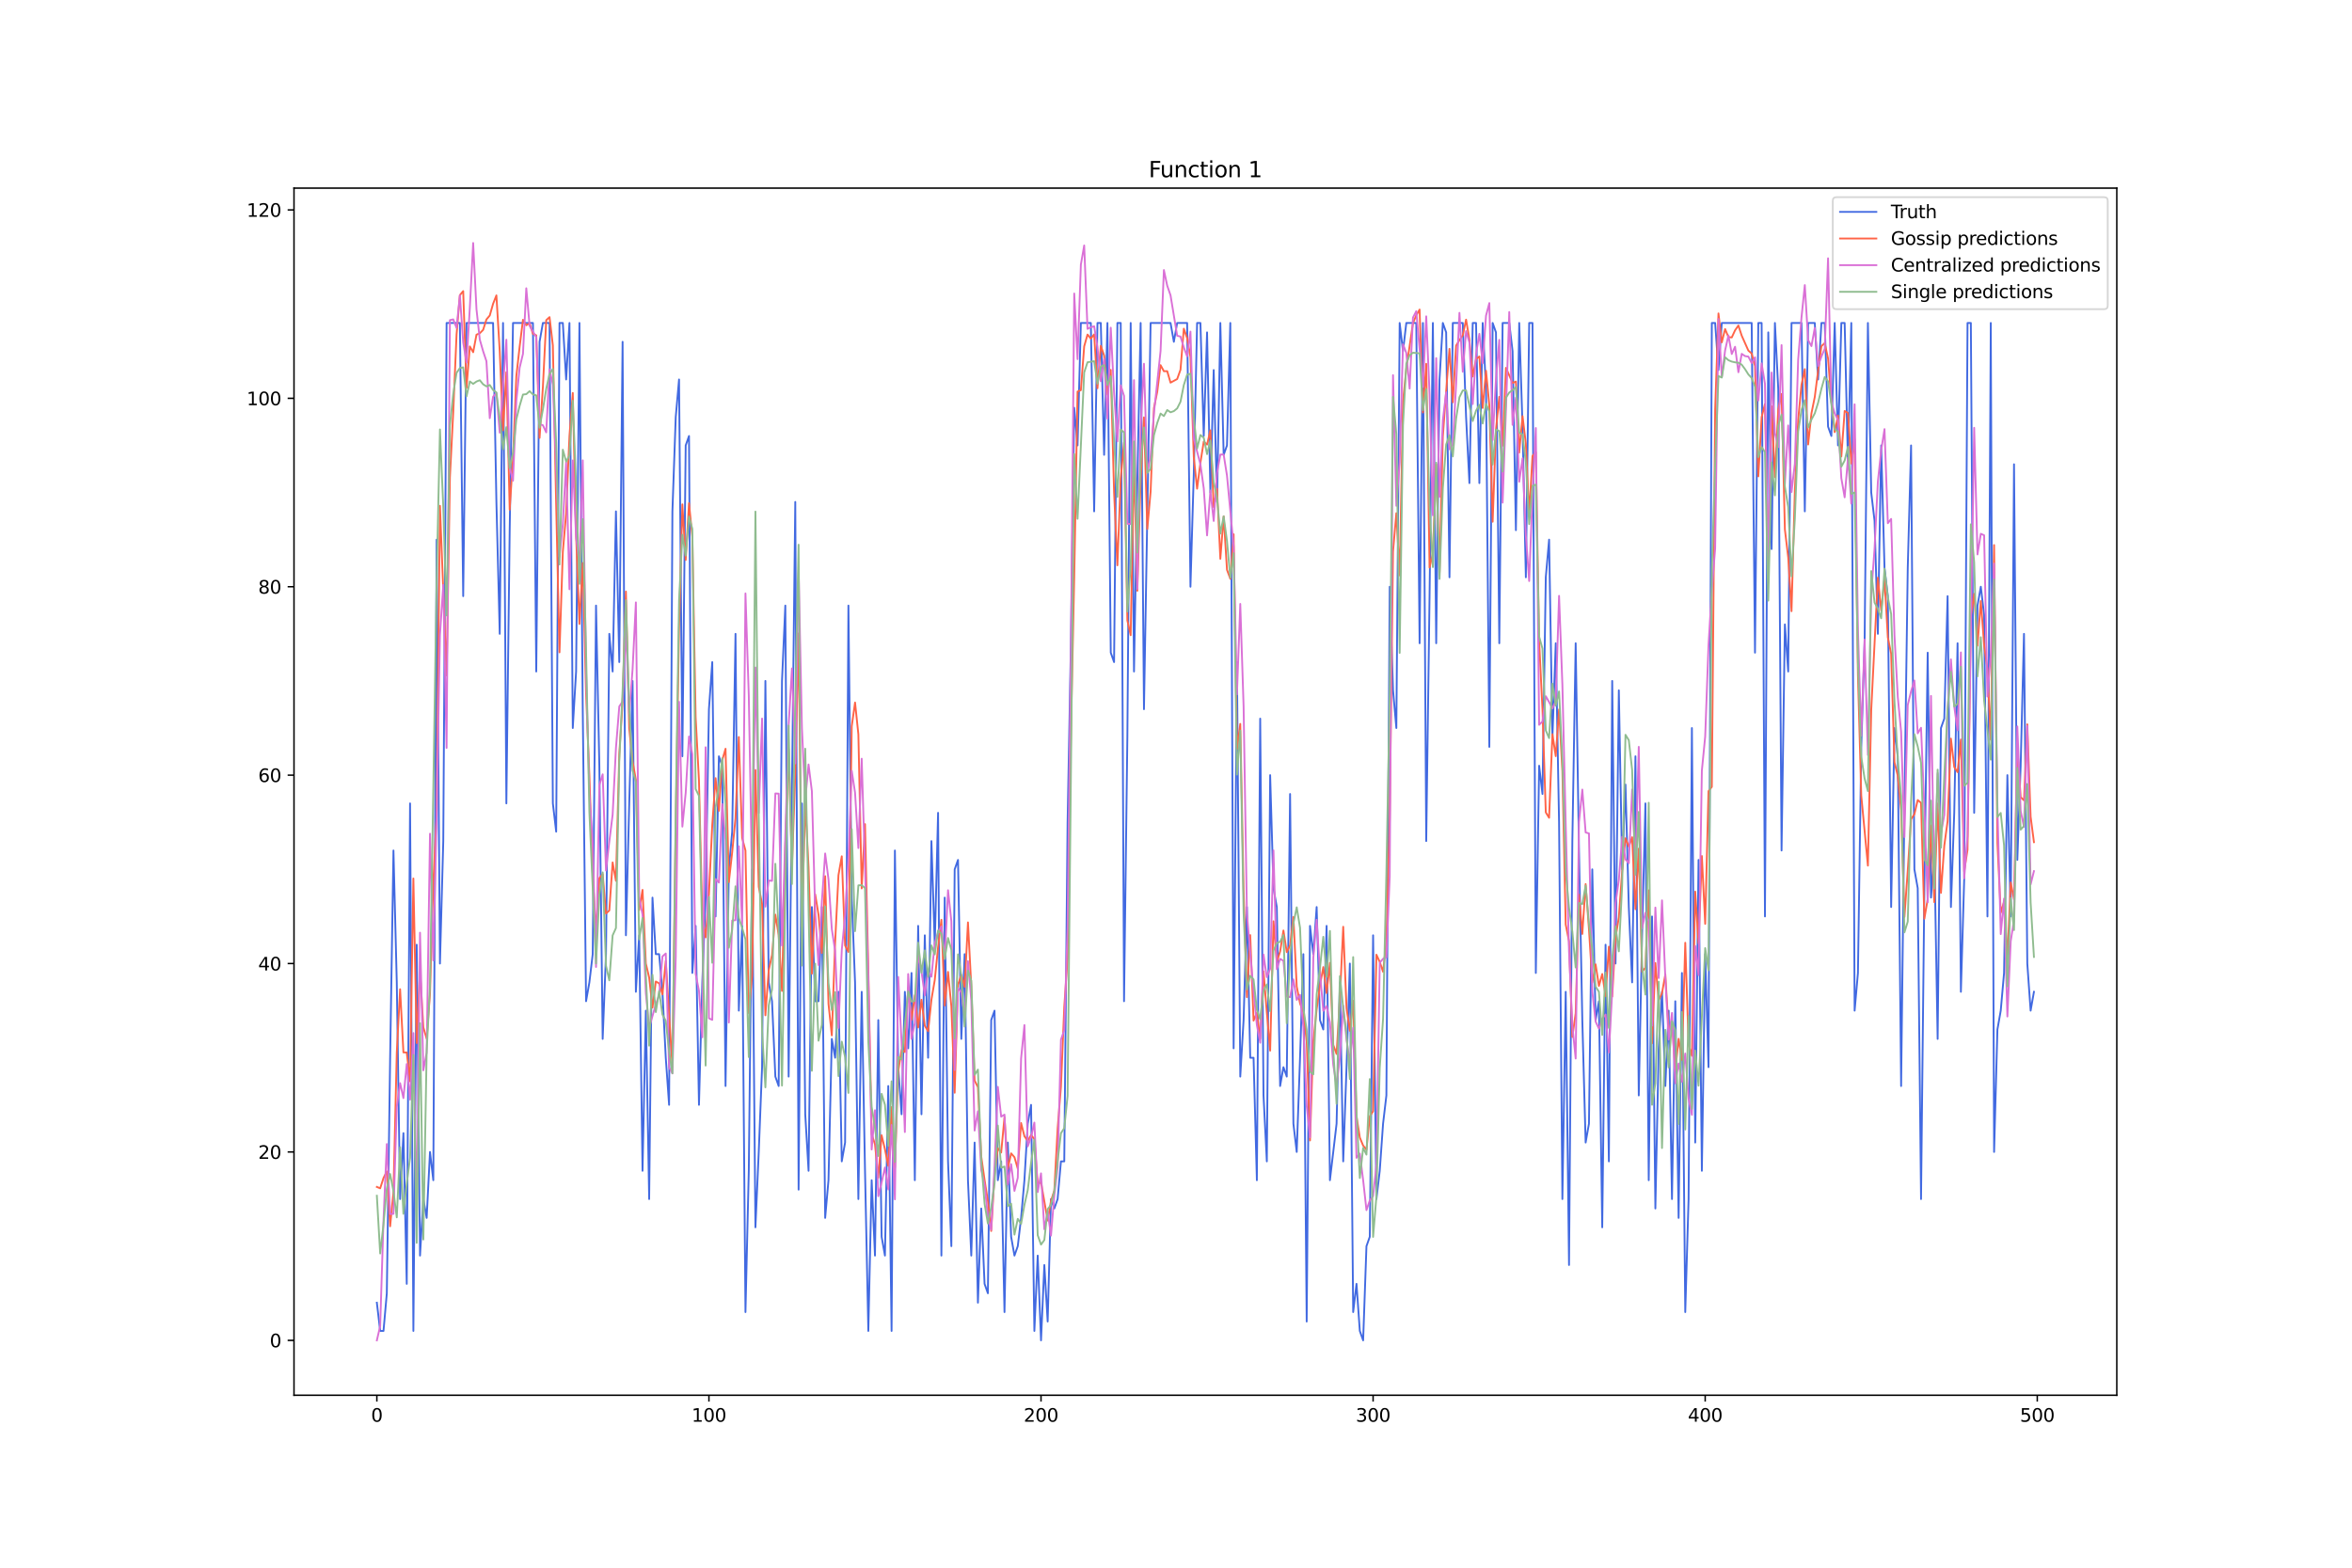 <?xml version="1.0" encoding="utf-8" standalone="no"?>
<!DOCTYPE svg PUBLIC "-//W3C//DTD SVG 1.1//EN"
  "http://www.w3.org/Graphics/SVG/1.1/DTD/svg11.dtd">
<svg xmlns:xlink="http://www.w3.org/1999/xlink" width="1296pt" height="864pt" viewBox="0 0 1296 864" xmlns="http://www.w3.org/2000/svg" version="1.1">
 <defs>
  <style type="text/css">*{stroke-linejoin: round; stroke-linecap: butt}</style>
 </defs>
 <g id="figure_1">
  <g id="patch_1">
   <path d="M 0 864 
L 1296 864 
L 1296 0 
L 0 0 
z
" style="fill: #ffffff"/>
  </g>
  <g id="axes_1">
   <g id="patch_2">
    <path d="M 162 768.96 
L 1166.4 768.96 
L 1166.4 103.68 
L 162 103.68 
z
" style="fill: #ffffff"/>
   </g>
   <g id="matplotlib.axis_1">
    <g id="xtick_1">
     <g id="line2d_1">
      <defs>
       <path id="m7d9fd39dbd" d="M 0 0 
L 0 3.5 
" style="stroke: #000000; stroke-width: 0.8"/>
      </defs>
      <g>
       <use xlink:href="#m7d9fd39dbd" x="207.655" y="768.96" style="stroke: #000000; stroke-width: 0.8"/>
      </g>
     </g>
     <g id="text_1">
      <!-- 0 -->
      <g transform="translate(204.473 783.558) scale(0.1 -0.1)">
       <defs>
        <path id="DejaVuSans-30" d="M 2034 4250 
Q 1547 4250 1301 3770 
Q 1056 3291 1056 2328 
Q 1056 1369 1301 889 
Q 1547 409 2034 409 
Q 2525 409 2770 889 
Q 3016 1369 3016 2328 
Q 3016 3291 2770 3770 
Q 2525 4250 2034 4250 
z
M 2034 4750 
Q 2819 4750 3233 4129 
Q 3647 3509 3647 2328 
Q 3647 1150 3233 529 
Q 2819 -91 2034 -91 
Q 1250 -91 836 529 
Q 422 1150 422 2328 
Q 422 3509 836 4129 
Q 1250 4750 2034 4750 
z
" transform="scale(0.016)"/>
       </defs>
       <use xlink:href="#DejaVuSans-30"/>
      </g>
     </g>
    </g>
    <g id="xtick_2">
     <g id="line2d_2">
      <g>
       <use xlink:href="#m7d9fd39dbd" x="390.639" y="768.96" style="stroke: #000000; stroke-width: 0.8"/>
      </g>
     </g>
     <g id="text_2">
      <!-- 100 -->
      <g transform="translate(381.095 783.558) scale(0.1 -0.1)">
       <defs>
        <path id="DejaVuSans-31" d="M 794 531 
L 1825 531 
L 1825 4091 
L 703 3866 
L 703 4441 
L 1819 4666 
L 2450 4666 
L 2450 531 
L 3481 531 
L 3481 0 
L 794 0 
L 794 531 
z
" transform="scale(0.016)"/>
       </defs>
       <use xlink:href="#DejaVuSans-31"/>
       <use xlink:href="#DejaVuSans-30" x="63.623"/>
       <use xlink:href="#DejaVuSans-30" x="127.246"/>
      </g>
     </g>
    </g>
    <g id="xtick_3">
     <g id="line2d_3">
      <g>
       <use xlink:href="#m7d9fd39dbd" x="573.623" y="768.96" style="stroke: #000000; stroke-width: 0.8"/>
      </g>
     </g>
     <g id="text_3">
      <!-- 200 -->
      <g transform="translate(564.079 783.558) scale(0.1 -0.1)">
       <defs>
        <path id="DejaVuSans-32" d="M 1228 531 
L 3431 531 
L 3431 0 
L 469 0 
L 469 531 
Q 828 903 1448 1529 
Q 2069 2156 2228 2338 
Q 2531 2678 2651 2914 
Q 2772 3150 2772 3378 
Q 2772 3750 2511 3984 
Q 2250 4219 1831 4219 
Q 1534 4219 1204 4116 
Q 875 4013 500 3803 
L 500 4441 
Q 881 4594 1212 4672 
Q 1544 4750 1819 4750 
Q 2544 4750 2975 4387 
Q 3406 4025 3406 3419 
Q 3406 3131 3298 2873 
Q 3191 2616 2906 2266 
Q 2828 2175 2409 1742 
Q 1991 1309 1228 531 
z
" transform="scale(0.016)"/>
       </defs>
       <use xlink:href="#DejaVuSans-32"/>
       <use xlink:href="#DejaVuSans-30" x="63.623"/>
       <use xlink:href="#DejaVuSans-30" x="127.246"/>
      </g>
     </g>
    </g>
    <g id="xtick_4">
     <g id="line2d_4">
      <g>
       <use xlink:href="#m7d9fd39dbd" x="756.607" y="768.96" style="stroke: #000000; stroke-width: 0.8"/>
      </g>
     </g>
     <g id="text_4">
      <!-- 300 -->
      <g transform="translate(747.063 783.558) scale(0.1 -0.1)">
       <defs>
        <path id="DejaVuSans-33" d="M 2597 2516 
Q 3050 2419 3304 2112 
Q 3559 1806 3559 1356 
Q 3559 666 3084 287 
Q 2609 -91 1734 -91 
Q 1441 -91 1130 -33 
Q 819 25 488 141 
L 488 750 
Q 750 597 1062 519 
Q 1375 441 1716 441 
Q 2309 441 2620 675 
Q 2931 909 2931 1356 
Q 2931 1769 2642 2001 
Q 2353 2234 1838 2234 
L 1294 2234 
L 1294 2753 
L 1863 2753 
Q 2328 2753 2575 2939 
Q 2822 3125 2822 3475 
Q 2822 3834 2567 4026 
Q 2313 4219 1838 4219 
Q 1578 4219 1281 4162 
Q 984 4106 628 3988 
L 628 4550 
Q 988 4650 1302 4700 
Q 1616 4750 1894 4750 
Q 2613 4750 3031 4423 
Q 3450 4097 3450 3541 
Q 3450 3153 3228 2886 
Q 3006 2619 2597 2516 
z
" transform="scale(0.016)"/>
       </defs>
       <use xlink:href="#DejaVuSans-33"/>
       <use xlink:href="#DejaVuSans-30" x="63.623"/>
       <use xlink:href="#DejaVuSans-30" x="127.246"/>
      </g>
     </g>
    </g>
    <g id="xtick_5">
     <g id="line2d_5">
      <g>
       <use xlink:href="#m7d9fd39dbd" x="939.591" y="768.96" style="stroke: #000000; stroke-width: 0.8"/>
      </g>
     </g>
     <g id="text_5">
      <!-- 400 -->
      <g transform="translate(930.047 783.558) scale(0.1 -0.1)">
       <defs>
        <path id="DejaVuSans-34" d="M 2419 4116 
L 825 1625 
L 2419 1625 
L 2419 4116 
z
M 2253 4666 
L 3047 4666 
L 3047 1625 
L 3713 1625 
L 3713 1100 
L 3047 1100 
L 3047 0 
L 2419 0 
L 2419 1100 
L 313 1100 
L 313 1709 
L 2253 4666 
z
" transform="scale(0.016)"/>
       </defs>
       <use xlink:href="#DejaVuSans-34"/>
       <use xlink:href="#DejaVuSans-30" x="63.623"/>
       <use xlink:href="#DejaVuSans-30" x="127.246"/>
      </g>
     </g>
    </g>
    <g id="xtick_6">
     <g id="line2d_6">
      <g>
       <use xlink:href="#m7d9fd39dbd" x="1122.575" y="768.96" style="stroke: #000000; stroke-width: 0.8"/>
      </g>
     </g>
     <g id="text_6">
      <!-- 500 -->
      <g transform="translate(1113.032 783.558) scale(0.1 -0.1)">
       <defs>
        <path id="DejaVuSans-35" d="M 691 4666 
L 3169 4666 
L 3169 4134 
L 1269 4134 
L 1269 2991 
Q 1406 3038 1543 3061 
Q 1681 3084 1819 3084 
Q 2600 3084 3056 2656 
Q 3513 2228 3513 1497 
Q 3513 744 3044 326 
Q 2575 -91 1722 -91 
Q 1428 -91 1123 -41 
Q 819 9 494 109 
L 494 744 
Q 775 591 1075 516 
Q 1375 441 1709 441 
Q 2250 441 2565 725 
Q 2881 1009 2881 1497 
Q 2881 1984 2565 2268 
Q 2250 2553 1709 2553 
Q 1456 2553 1204 2497 
Q 953 2441 691 2322 
L 691 4666 
z
" transform="scale(0.016)"/>
       </defs>
       <use xlink:href="#DejaVuSans-35"/>
       <use xlink:href="#DejaVuSans-30" x="63.623"/>
       <use xlink:href="#DejaVuSans-30" x="127.246"/>
      </g>
     </g>
    </g>
   </g>
   <g id="matplotlib.axis_2">
    <g id="ytick_1">
     <g id="line2d_7">
      <defs>
       <path id="m5cdb8215d6" d="M 0 0 
L -3.5 0 
" style="stroke: #000000; stroke-width: 0.8"/>
      </defs>
      <g>
       <use xlink:href="#m5cdb8215d6" x="162" y="738.72" style="stroke: #000000; stroke-width: 0.8"/>
      </g>
     </g>
     <g id="text_7">
      <!-- 0 -->
      <g transform="translate(148.637 742.519) scale(0.1 -0.1)">
       <use xlink:href="#DejaVuSans-30"/>
      </g>
     </g>
    </g>
    <g id="ytick_2">
     <g id="line2d_8">
      <g>
       <use xlink:href="#m5cdb8215d6" x="162" y="634.881" style="stroke: #000000; stroke-width: 0.8"/>
      </g>
     </g>
     <g id="text_8">
      <!-- 20 -->
      <g transform="translate(142.275 638.681) scale(0.1 -0.1)">
       <use xlink:href="#DejaVuSans-32"/>
       <use xlink:href="#DejaVuSans-30" x="63.623"/>
      </g>
     </g>
    </g>
    <g id="ytick_3">
     <g id="line2d_9">
      <g>
       <use xlink:href="#m5cdb8215d6" x="162" y="531.043" style="stroke: #000000; stroke-width: 0.8"/>
      </g>
     </g>
     <g id="text_9">
      <!-- 40 -->
      <g transform="translate(142.275 534.842) scale(0.1 -0.1)">
       <use xlink:href="#DejaVuSans-34"/>
       <use xlink:href="#DejaVuSans-30" x="63.623"/>
      </g>
     </g>
    </g>
    <g id="ytick_4">
     <g id="line2d_10">
      <g>
       <use xlink:href="#m5cdb8215d6" x="162" y="427.204" style="stroke: #000000; stroke-width: 0.8"/>
      </g>
     </g>
     <g id="text_10">
      <!-- 60 -->
      <g transform="translate(142.275 431.003) scale(0.1 -0.1)">
       <defs>
        <path id="DejaVuSans-36" d="M 2113 2584 
Q 1688 2584 1439 2293 
Q 1191 2003 1191 1497 
Q 1191 994 1439 701 
Q 1688 409 2113 409 
Q 2538 409 2786 701 
Q 3034 994 3034 1497 
Q 3034 2003 2786 2293 
Q 2538 2584 2113 2584 
z
M 3366 4563 
L 3366 3988 
Q 3128 4100 2886 4159 
Q 2644 4219 2406 4219 
Q 1781 4219 1451 3797 
Q 1122 3375 1075 2522 
Q 1259 2794 1537 2939 
Q 1816 3084 2150 3084 
Q 2853 3084 3261 2657 
Q 3669 2231 3669 1497 
Q 3669 778 3244 343 
Q 2819 -91 2113 -91 
Q 1303 -91 875 529 
Q 447 1150 447 2328 
Q 447 3434 972 4092 
Q 1497 4750 2381 4750 
Q 2619 4750 2861 4703 
Q 3103 4656 3366 4563 
z
" transform="scale(0.016)"/>
       </defs>
       <use xlink:href="#DejaVuSans-36"/>
       <use xlink:href="#DejaVuSans-30" x="63.623"/>
      </g>
     </g>
    </g>
    <g id="ytick_5">
     <g id="line2d_11">
      <g>
       <use xlink:href="#m5cdb8215d6" x="162" y="323.365" style="stroke: #000000; stroke-width: 0.8"/>
      </g>
     </g>
     <g id="text_11">
      <!-- 80 -->
      <g transform="translate(142.275 327.164) scale(0.1 -0.1)">
       <defs>
        <path id="DejaVuSans-38" d="M 2034 2216 
Q 1584 2216 1326 1975 
Q 1069 1734 1069 1313 
Q 1069 891 1326 650 
Q 1584 409 2034 409 
Q 2484 409 2743 651 
Q 3003 894 3003 1313 
Q 3003 1734 2745 1975 
Q 2488 2216 2034 2216 
z
M 1403 2484 
Q 997 2584 770 2862 
Q 544 3141 544 3541 
Q 544 4100 942 4425 
Q 1341 4750 2034 4750 
Q 2731 4750 3128 4425 
Q 3525 4100 3525 3541 
Q 3525 3141 3298 2862 
Q 3072 2584 2669 2484 
Q 3125 2378 3379 2068 
Q 3634 1759 3634 1313 
Q 3634 634 3220 271 
Q 2806 -91 2034 -91 
Q 1263 -91 848 271 
Q 434 634 434 1313 
Q 434 1759 690 2068 
Q 947 2378 1403 2484 
z
M 1172 3481 
Q 1172 3119 1398 2916 
Q 1625 2713 2034 2713 
Q 2441 2713 2670 2916 
Q 2900 3119 2900 3481 
Q 2900 3844 2670 4047 
Q 2441 4250 2034 4250 
Q 1625 4250 1398 4047 
Q 1172 3844 1172 3481 
z
" transform="scale(0.016)"/>
       </defs>
       <use xlink:href="#DejaVuSans-38"/>
       <use xlink:href="#DejaVuSans-30" x="63.623"/>
      </g>
     </g>
    </g>
    <g id="ytick_6">
     <g id="line2d_12">
      <g>
       <use xlink:href="#m5cdb8215d6" x="162" y="219.526" style="stroke: #000000; stroke-width: 0.8"/>
      </g>
     </g>
     <g id="text_12">
      <!-- 100 -->
      <g transform="translate(135.912 223.326) scale(0.1 -0.1)">
       <use xlink:href="#DejaVuSans-31"/>
       <use xlink:href="#DejaVuSans-30" x="63.623"/>
       <use xlink:href="#DejaVuSans-30" x="127.246"/>
      </g>
     </g>
    </g>
    <g id="ytick_7">
     <g id="line2d_13">
      <g>
       <use xlink:href="#m5cdb8215d6" x="162" y="115.688" style="stroke: #000000; stroke-width: 0.8"/>
      </g>
     </g>
     <g id="text_13">
      <!-- 120 -->
      <g transform="translate(135.912 119.487) scale(0.1 -0.1)">
       <use xlink:href="#DejaVuSans-31"/>
       <use xlink:href="#DejaVuSans-32" x="63.623"/>
       <use xlink:href="#DejaVuSans-30" x="127.246"/>
      </g>
     </g>
    </g>
   </g>
   <g id="line2d_14">
    <path d="M 207.655 717.952 
L 209.484 733.528 
L 211.314 733.528 
L 213.144 712.76 
L 214.974 582.962 
L 216.804 468.739 
L 218.634 541.426 
L 220.463 660.841 
L 222.293 624.497 
L 224.123 707.568 
L 225.953 442.78 
L 227.783 733.528 
L 229.613 520.659 
L 231.442 691.993 
L 233.272 660.841 
L 235.102 671.225 
L 236.932 634.881 
L 238.762 650.457 
L 240.592 297.405 
L 242.422 531.043 
L 244.251 463.547 
L 246.081 177.991 
L 253.401 177.991 
L 255.23 328.557 
L 257.06 177.991 
L 271.699 177.991 
L 273.529 276.638 
L 275.359 349.325 
L 277.189 177.991 
L 279.018 442.78 
L 280.848 292.214 
L 282.678 177.991 
L 293.657 177.991 
L 295.487 370.093 
L 297.317 188.375 
L 299.147 177.991 
L 302.806 177.991 
L 304.636 442.78 
L 306.466 458.355 
L 308.296 177.991 
L 310.126 177.991 
L 311.956 209.143 
L 313.785 177.991 
L 315.615 401.244 
L 317.445 370.093 
L 319.275 177.991 
L 321.105 390.86 
L 322.935 551.81 
L 324.764 541.426 
L 326.594 525.851 
L 328.424 333.749 
L 330.254 422.012 
L 332.084 572.578 
L 333.914 525.851 
L 335.743 349.325 
L 337.573 370.093 
L 339.403 281.83 
L 341.233 364.901 
L 343.063 188.375 
L 344.893 515.467 
L 346.723 442.78 
L 348.552 375.284 
L 350.382 546.618 
L 352.212 515.467 
L 354.042 645.265 
L 355.872 557.002 
L 357.702 660.841 
L 359.531 494.699 
L 361.361 525.851 
L 363.191 525.851 
L 365.021 546.618 
L 366.851 582.962 
L 368.681 608.922 
L 370.51 281.83 
L 372.34 229.91 
L 374.17 209.143 
L 376 416.82 
L 377.83 245.486 
L 379.66 240.294 
L 381.489 536.235 
L 383.319 510.275 
L 385.149 608.922 
L 386.979 541.426 
L 388.809 494.699 
L 390.639 390.86 
L 392.469 364.901 
L 394.298 505.083 
L 396.128 416.82 
L 397.958 422.012 
L 399.788 598.538 
L 401.618 479.123 
L 403.448 458.355 
L 405.277 349.325 
L 407.107 557.002 
L 408.937 510.275 
L 410.767 723.144 
L 412.597 645.265 
L 414.427 479.123 
L 416.256 676.417 
L 418.086 634.881 
L 419.916 588.154 
L 421.746 375.284 
L 423.576 541.426 
L 425.406 551.81 
L 427.236 593.346 
L 429.065 598.538 
L 430.895 375.284 
L 432.725 333.749 
L 434.555 593.346 
L 438.215 276.638 
L 440.044 655.649 
L 441.874 442.78 
L 443.704 614.114 
L 445.534 645.265 
L 447.364 499.891 
L 449.194 551.81 
L 451.023 551.81 
L 452.853 499.891 
L 454.683 671.225 
L 456.513 650.457 
L 458.343 572.578 
L 460.173 582.962 
L 462.003 546.618 
L 463.832 640.073 
L 465.662 629.689 
L 467.492 333.749 
L 469.322 494.699 
L 471.152 541.426 
L 472.982 660.841 
L 474.811 546.618 
L 476.641 645.265 
L 478.471 733.528 
L 480.301 650.457 
L 482.131 691.993 
L 483.961 562.194 
L 485.79 681.609 
L 487.62 691.993 
L 489.45 598.538 
L 491.28 733.528 
L 493.11 468.739 
L 494.94 588.154 
L 496.77 614.114 
L 498.599 546.618 
L 500.429 577.77 
L 502.259 536.235 
L 504.089 650.457 
L 505.919 510.275 
L 507.749 614.114 
L 509.578 515.467 
L 511.408 582.962 
L 513.238 463.547 
L 515.068 520.659 
L 516.898 447.972 
L 518.728 691.993 
L 520.557 494.699 
L 522.387 640.073 
L 524.217 686.801 
L 526.047 479.123 
L 527.877 473.931 
L 529.707 572.578 
L 531.536 525.851 
L 533.366 650.457 
L 535.196 691.993 
L 537.026 629.689 
L 538.856 717.952 
L 540.686 666.033 
L 542.516 707.568 
L 544.345 712.76 
L 546.175 562.194 
L 548.005 557.002 
L 549.835 650.457 
L 551.665 640.073 
L 553.495 723.144 
L 555.324 629.689 
L 557.154 681.609 
L 558.984 691.993 
L 560.814 686.801 
L 562.644 671.225 
L 564.474 650.457 
L 566.303 619.305 
L 568.133 608.922 
L 569.963 733.528 
L 571.793 691.993 
L 573.623 738.72 
L 575.453 697.185 
L 577.283 728.336 
L 579.112 660.841 
L 580.942 666.033 
L 582.772 660.841 
L 584.602 640.073 
L 586.432 640.073 
L 588.262 453.164 
L 590.091 354.517 
L 591.921 224.718 
L 593.751 245.486 
L 595.581 177.991 
L 601.07 177.991 
L 602.9 281.83 
L 604.73 177.991 
L 606.56 177.991 
L 608.39 250.678 
L 610.22 177.991 
L 612.05 359.709 
L 613.879 364.901 
L 615.709 177.991 
L 617.539 177.991 
L 619.369 551.81 
L 621.199 406.436 
L 623.029 177.991 
L 624.858 370.093 
L 626.688 266.254 
L 628.518 177.991 
L 630.348 390.86 
L 634.008 177.991 
L 644.987 177.991 
L 646.817 188.375 
L 648.646 177.991 
L 654.136 177.991 
L 655.966 323.365 
L 657.796 261.062 
L 659.625 177.991 
L 661.455 177.991 
L 663.285 240.294 
L 665.115 183.183 
L 666.945 271.446 
L 668.775 203.951 
L 670.604 276.638 
L 672.434 177.991 
L 674.264 250.678 
L 676.094 245.486 
L 677.924 177.991 
L 679.754 577.77 
L 681.583 364.901 
L 683.413 593.346 
L 685.243 562.194 
L 687.073 499.891 
L 688.903 582.962 
L 690.733 582.962 
L 692.563 650.457 
L 694.392 396.052 
L 696.222 603.73 
L 698.052 640.073 
L 699.882 427.204 
L 701.712 489.507 
L 703.542 499.891 
L 705.371 598.538 
L 707.201 588.154 
L 709.031 593.346 
L 710.861 437.588 
L 712.691 619.305 
L 714.521 634.881 
L 716.35 582.962 
L 718.18 525.851 
L 720.01 728.336 
L 721.84 510.275 
L 723.67 525.851 
L 725.5 499.891 
L 727.33 562.194 
L 729.159 567.386 
L 730.989 510.275 
L 732.819 650.457 
L 736.479 619.305 
L 738.309 541.426 
L 740.138 640.073 
L 741.968 588.154 
L 743.798 531.043 
L 745.628 723.144 
L 747.458 707.568 
L 749.288 733.528 
L 751.117 738.72 
L 752.947 686.801 
L 754.777 681.609 
L 756.607 515.467 
L 758.437 660.841 
L 760.267 645.265 
L 762.097 619.305 
L 763.926 603.73 
L 765.756 323.365 
L 767.586 380.476 
L 769.416 401.244 
L 771.246 177.991 
L 773.076 193.567 
L 774.905 177.991 
L 780.395 177.991 
L 782.225 354.517 
L 784.055 177.991 
L 785.884 463.547 
L 787.714 328.557 
L 789.544 177.991 
L 791.374 354.517 
L 793.204 209.143 
L 795.034 177.991 
L 796.864 183.183 
L 798.693 318.173 
L 800.523 177.991 
L 806.013 177.991 
L 807.843 229.91 
L 809.672 266.254 
L 811.502 177.991 
L 813.332 177.991 
L 815.162 266.254 
L 816.992 177.991 
L 818.822 214.334 
L 820.651 411.628 
L 822.481 177.991 
L 824.311 183.183 
L 826.141 354.517 
L 827.971 177.991 
L 831.63 177.991 
L 833.46 193.567 
L 835.29 292.214 
L 837.12 177.991 
L 838.95 235.102 
L 840.78 318.173 
L 842.61 177.991 
L 844.439 177.991 
L 846.269 536.235 
L 848.099 422.012 
L 849.929 437.588 
L 851.759 318.173 
L 853.589 297.405 
L 855.418 406.436 
L 857.248 354.517 
L 859.078 453.164 
L 860.908 660.841 
L 862.738 546.618 
L 864.568 697.185 
L 866.397 463.547 
L 868.227 354.517 
L 870.057 468.739 
L 871.887 562.194 
L 873.717 629.689 
L 875.547 619.305 
L 877.377 479.123 
L 879.206 562.194 
L 881.036 551.81 
L 882.866 676.417 
L 884.696 520.659 
L 886.526 640.073 
L 888.356 375.284 
L 890.185 531.043 
L 892.015 380.476 
L 893.845 479.123 
L 895.675 432.396 
L 897.505 499.891 
L 899.335 541.426 
L 901.164 416.82 
L 902.994 603.73 
L 904.824 515.467 
L 906.654 442.78 
L 908.484 650.457 
L 910.314 505.083 
L 912.144 666.033 
L 913.973 577.77 
L 915.803 546.618 
L 917.633 598.538 
L 919.463 557.002 
L 921.293 660.841 
L 923.123 551.81 
L 924.952 671.225 
L 926.782 536.235 
L 928.612 723.144 
L 930.442 660.841 
L 932.272 401.244 
L 934.102 629.689 
L 935.931 473.931 
L 937.761 645.265 
L 939.591 525.851 
L 941.421 588.154 
L 943.251 177.991 
L 945.081 177.991 
L 946.911 203.951 
L 948.74 177.991 
L 965.209 177.991 
L 967.039 359.709 
L 968.869 177.991 
L 970.698 177.991 
L 972.528 505.083 
L 974.358 183.183 
L 976.188 302.597 
L 978.018 177.991 
L 979.848 214.334 
L 981.678 468.739 
L 983.507 344.133 
L 985.337 370.093 
L 987.167 177.991 
L 992.657 177.991 
L 994.486 281.83 
L 996.316 177.991 
L 999.976 177.991 
L 1001.806 209.143 
L 1003.636 177.991 
L 1005.465 177.991 
L 1007.295 235.102 
L 1009.125 240.294 
L 1010.955 177.991 
L 1012.785 245.486 
L 1014.615 177.991 
L 1016.444 177.991 
L 1018.274 255.87 
L 1020.104 177.991 
L 1021.934 557.002 
L 1023.764 536.235 
L 1025.594 411.628 
L 1027.424 354.517 
L 1029.253 177.991 
L 1031.083 271.446 
L 1032.913 287.022 
L 1034.743 349.325 
L 1036.573 245.486 
L 1038.403 312.981 
L 1040.232 328.557 
L 1042.062 499.891 
L 1043.892 401.244 
L 1045.722 416.82 
L 1047.552 598.538 
L 1049.382 442.78 
L 1051.211 312.981 
L 1053.041 245.486 
L 1054.871 479.123 
L 1056.701 489.507 
L 1058.531 660.841 
L 1060.361 489.507 
L 1062.191 359.709 
L 1064.02 494.699 
L 1065.85 468.739 
L 1067.68 572.578 
L 1069.51 401.244 
L 1071.34 396.052 
L 1073.17 328.557 
L 1074.999 499.891 
L 1076.829 447.972 
L 1078.659 354.517 
L 1080.489 546.618 
L 1082.319 484.315 
L 1084.149 177.991 
L 1085.978 177.991 
L 1087.808 447.972 
L 1089.638 333.749 
L 1091.468 323.365 
L 1093.298 338.941 
L 1095.128 505.083 
L 1096.958 177.991 
L 1098.787 634.881 
L 1100.617 567.386 
L 1102.447 557.002 
L 1104.277 536.235 
L 1106.107 427.204 
L 1107.937 505.083 
L 1109.766 255.87 
L 1111.596 473.931 
L 1113.426 422.012 
L 1115.256 349.325 
L 1117.086 531.043 
L 1118.916 557.002 
L 1120.745 546.618 
L 1120.745 546.618 
" clip-path="url(#p202278f439)" style="fill: none; stroke: #4169e1; stroke-linecap: square"/>
   </g>
   <g id="line2d_15">
    <path d="M 207.655 654.142 
L 209.484 654.924 
L 211.314 649.237 
L 213.144 645.591 
L 214.974 675.844 
L 216.804 656.845 
L 218.634 580.114 
L 220.463 545.188 
L 222.293 580.012 
L 224.123 580.043 
L 225.953 595.981 
L 227.783 484.163 
L 229.613 574.861 
L 231.442 534.946 
L 233.272 566.24 
L 235.102 572.479 
L 236.932 547.564 
L 238.762 486.203 
L 240.592 449.102 
L 242.422 278.769 
L 246.081 372.29 
L 247.911 263.102 
L 249.741 227.018 
L 251.571 184.373 
L 253.401 162.656 
L 255.23 160.447 
L 257.06 213.801 
L 258.89 190.927 
L 260.72 194.128 
L 262.55 184.454 
L 264.38 183.654 
L 266.209 181.813 
L 268.039 176.061 
L 269.869 173.891 
L 271.699 167.423 
L 273.529 162.796 
L 275.359 193.564 
L 277.189 237.187 
L 279.018 205.128 
L 280.848 280.896 
L 282.678 252.368 
L 284.508 207.324 
L 286.338 190.996 
L 288.168 176.234 
L 289.997 179.258 
L 291.827 178.126 
L 293.657 183.976 
L 295.487 184.813 
L 297.317 241.351 
L 299.147 213.243 
L 300.976 176.466 
L 302.806 174.785 
L 304.636 190.33 
L 306.466 278.661 
L 308.296 359.53 
L 310.126 304.123 
L 311.956 283.018 
L 313.785 240.218 
L 315.615 216.563 
L 317.445 295.079 
L 319.275 343.908 
L 321.105 310.29 
L 322.935 382.135 
L 324.764 427.438 
L 326.594 482.192 
L 328.424 513.079 
L 330.254 483.98 
L 332.084 481.7 
L 333.914 503.472 
L 335.743 501.793 
L 337.573 475.315 
L 339.403 485.443 
L 341.233 415.578 
L 343.063 387.075 
L 344.893 326.013 
L 346.723 401.598 
L 348.552 419.549 
L 350.382 429.729 
L 352.212 501.551 
L 354.042 490.438 
L 355.872 531.03 
L 357.702 538.752 
L 359.531 555.334 
L 361.361 540.927 
L 363.191 541.968 
L 365.021 548.052 
L 366.851 529.574 
L 370.51 587.991 
L 372.34 454.591 
L 374.17 346.525 
L 376 277.964 
L 377.83 308.63 
L 379.66 277.32 
L 381.489 295.887 
L 383.319 395.412 
L 385.149 430.244 
L 386.979 505.838 
L 388.809 516.621 
L 390.639 492.797 
L 392.469 454.63 
L 394.298 428.86 
L 396.128 446.877 
L 397.958 418.977 
L 399.788 412.654 
L 401.618 486.165 
L 403.448 469.708 
L 405.277 451.021 
L 407.107 406.19 
L 408.937 461.859 
L 410.767 468.749 
L 412.597 558.345 
L 414.427 537.659 
L 416.256 424.382 
L 418.086 488.764 
L 419.916 498.276 
L 421.746 559.569 
L 423.576 534.74 
L 425.406 526.321 
L 427.236 504.061 
L 429.065 515.341 
L 430.895 546.134 
L 432.725 467.033 
L 434.555 412.776 
L 436.385 477.475 
L 438.215 426.694 
L 440.044 349.071 
L 441.874 510.699 
L 443.704 441.796 
L 445.534 477.953 
L 447.364 536.614 
L 449.194 492.932 
L 451.023 504.149 
L 452.853 525.223 
L 454.683 482.87 
L 456.513 553.239 
L 458.343 570.646 
L 460.173 519.492 
L 462.003 482.349 
L 463.832 471.914 
L 465.662 521.082 
L 467.492 524.658 
L 469.322 400.238 
L 471.152 387.187 
L 472.982 404.72 
L 474.811 489.637 
L 476.641 454.198 
L 478.471 535.113 
L 480.301 625.059 
L 482.131 630.623 
L 483.961 649.105 
L 485.79 625.654 
L 487.62 633.382 
L 489.45 642.552 
L 491.28 610.121 
L 493.11 643.453 
L 494.94 590.412 
L 496.77 578.621 
L 498.599 579.835 
L 500.429 544.318 
L 502.259 562.085 
L 504.089 548.51 
L 505.919 566.284 
L 507.749 550.983 
L 509.578 565.32 
L 511.408 568.336 
L 513.238 550.949 
L 515.068 540.132 
L 516.898 522.09 
L 518.728 506.922 
L 520.557 554.144 
L 522.387 535.647 
L 524.217 554.623 
L 526.047 602.24 
L 527.877 542.714 
L 529.707 537.261 
L 531.536 543.875 
L 533.366 508.363 
L 535.196 543.45 
L 537.026 595.543 
L 538.856 599.132 
L 540.686 637.386 
L 542.516 650.245 
L 544.345 661.951 
L 546.175 678.436 
L 548.005 647.592 
L 549.835 632.789 
L 551.665 635.201 
L 553.495 615.746 
L 555.324 644.221 
L 557.154 635.644 
L 558.984 637.758 
L 560.814 644.053 
L 562.644 618.914 
L 564.474 626.215 
L 566.303 628.757 
L 568.133 625.607 
L 569.963 627.734 
L 571.793 652.489 
L 573.623 651.579 
L 577.283 672.678 
L 579.112 661.829 
L 580.942 656.158 
L 582.772 622.011 
L 584.602 599.023 
L 586.432 554.871 
L 588.262 527.944 
L 590.091 403.541 
L 591.921 317.838 
L 593.751 215.797 
L 595.581 215.041 
L 597.411 190.884 
L 599.241 184.381 
L 601.07 186.601 
L 602.9 184.288 
L 604.73 213.975 
L 606.56 190.596 
L 608.39 195.958 
L 610.22 217.367 
L 612.05 203.849 
L 613.879 271.364 
L 615.709 311.559 
L 617.539 263.725 
L 619.369 243.78 
L 621.199 341.957 
L 623.029 350.091 
L 624.858 253.833 
L 626.688 325.599 
L 628.518 264.071 
L 630.348 230.012 
L 632.178 291.532 
L 634.008 270.976 
L 635.837 224.958 
L 637.667 215.961 
L 639.497 201.243 
L 641.327 204.597 
L 643.157 204.557 
L 644.987 210.889 
L 648.646 208.905 
L 650.476 203.77 
L 652.306 181.149 
L 654.136 186.328 
L 655.966 196.775 
L 657.796 251.906 
L 659.625 269.337 
L 661.455 254.998 
L 663.285 243.365 
L 665.115 245.041 
L 666.945 237.148 
L 668.775 279.497 
L 670.604 269.363 
L 672.434 307.981 
L 674.264 284.55 
L 676.094 314.037 
L 677.924 318.976 
L 679.754 294.466 
L 681.583 412.924 
L 683.413 398.968 
L 685.243 490.685 
L 687.073 549.563 
L 688.903 515.351 
L 690.733 562.484 
L 692.563 558.146 
L 694.392 572.438 
L 696.222 535.324 
L 698.052 558.02 
L 699.882 579.036 
L 701.712 507.728 
L 703.542 530.121 
L 705.371 524.376 
L 707.201 512.828 
L 709.031 524.769 
L 710.861 521.01 
L 712.691 505.355 
L 714.521 543.688 
L 716.35 553.029 
L 718.18 557.98 
L 720.01 573.851 
L 721.84 628.541 
L 723.67 573.746 
L 725.5 556.236 
L 727.33 543.126 
L 729.159 533.005 
L 730.989 547.338 
L 732.819 530.654 
L 734.649 575.925 
L 736.479 580.882 
L 738.309 549.875 
L 740.138 510.769 
L 741.968 555.687 
L 743.798 568.106 
L 745.628 551.484 
L 747.458 615.145 
L 749.288 626.942 
L 751.117 631.362 
L 752.947 633.67 
L 754.777 615.244 
L 756.607 612.401 
L 758.437 526.157 
L 760.267 530.133 
L 762.097 535.574 
L 763.926 518.449 
L 765.756 451.071 
L 767.586 303.939 
L 769.416 282.823 
L 771.246 317.142 
L 773.076 221.05 
L 774.905 203.245 
L 778.565 178.1 
L 780.395 173.749 
L 782.225 170.608 
L 784.055 227.349 
L 785.884 200.503 
L 787.714 312.743 
L 789.544 304.883 
L 791.374 255.855 
L 793.204 315.532 
L 795.034 240.566 
L 796.864 215.498 
L 798.693 192.266 
L 800.523 221.71 
L 802.353 190.49 
L 804.183 187.448 
L 806.013 184.829 
L 807.843 176.162 
L 809.672 187.172 
L 811.502 207.498 
L 813.332 197.868 
L 815.162 196.453 
L 816.992 224.838 
L 818.822 204.338 
L 820.651 223.443 
L 822.481 287.552 
L 824.311 236.799 
L 826.141 218.689 
L 827.971 245.654 
L 829.801 202.72 
L 833.46 211.039 
L 835.29 210.296 
L 837.12 249.441 
L 838.95 229.33 
L 840.78 244.573 
L 842.61 283.493 
L 844.439 251.289 
L 846.269 249.216 
L 848.099 353.499 
L 849.929 390.855 
L 851.759 447.713 
L 853.589 450.705 
L 855.418 404.633 
L 857.248 416.742 
L 859.078 390.987 
L 860.908 425.012 
L 862.738 509.508 
L 864.568 518.838 
L 866.397 571.499 
L 868.227 558.389 
L 870.057 493.098 
L 871.887 514.725 
L 873.717 487.248 
L 875.547 512.071 
L 877.377 541.584 
L 879.206 531.467 
L 881.036 543.375 
L 882.866 536.801 
L 884.696 548.958 
L 886.526 521.73 
L 888.356 549.231 
L 890.185 516.958 
L 892.015 505.573 
L 893.845 480.068 
L 895.675 461.984 
L 897.505 466.642 
L 899.335 461.421 
L 901.164 501.105 
L 902.994 467.717 
L 904.824 535.522 
L 906.654 533.37 
L 908.484 490.679 
L 910.314 574.982 
L 912.144 530.731 
L 913.973 551.335 
L 915.803 547.279 
L 917.633 537.013 
L 919.463 568.337 
L 921.293 562.925 
L 923.123 590.08 
L 924.952 572.52 
L 926.782 584.181 
L 928.612 519.583 
L 930.442 575.692 
L 932.272 581.925 
L 934.102 491.396 
L 935.931 519.934 
L 937.761 471.767 
L 939.591 509.171 
L 941.421 436.028 
L 943.251 433.65 
L 945.081 225.586 
L 946.911 172.737 
L 948.74 188.687 
L 950.57 181.343 
L 952.4 185.79 
L 954.23 185.98 
L 956.06 182.036 
L 957.89 179.397 
L 959.719 184.986 
L 963.379 193.208 
L 965.209 194.823 
L 967.039 201.765 
L 968.869 262.546 
L 970.698 229.83 
L 972.528 222.687 
L 974.358 310.974 
L 976.188 223.9 
L 978.018 262.991 
L 979.848 225.643 
L 981.678 217.127 
L 983.507 291.814 
L 985.337 307.143 
L 987.167 336.848 
L 988.997 270.3 
L 990.827 231.429 
L 992.657 212.01 
L 994.486 203.425 
L 996.316 244.974 
L 998.146 227.804 
L 999.976 218.799 
L 1001.806 204.301 
L 1003.636 190.736 
L 1005.465 189.122 
L 1007.295 197.575 
L 1009.125 221.103 
L 1010.955 238.181 
L 1012.785 228.974 
L 1014.615 251.61 
L 1016.444 226.488 
L 1018.274 227.634 
L 1020.104 255.485 
L 1021.934 242.087 
L 1023.764 372.197 
L 1025.594 438.519 
L 1029.253 477.071 
L 1031.083 391.231 
L 1034.743 318.354 
L 1036.573 336.498 
L 1038.403 318.992 
L 1040.232 351.317 
L 1042.062 360.214 
L 1043.892 420.099 
L 1045.722 427.55 
L 1047.552 446.548 
L 1049.382 505.352 
L 1051.211 479.802 
L 1053.041 451.485 
L 1054.871 448.701 
L 1056.701 440.937 
L 1058.531 442.461 
L 1060.361 506.347 
L 1062.191 495.577 
L 1064.02 454.908 
L 1065.85 497.221 
L 1067.68 442.818 
L 1069.51 492.094 
L 1071.34 466.042 
L 1073.17 452.556 
L 1074.999 407.065 
L 1076.829 422.751 
L 1078.659 425.572 
L 1080.489 407.563 
L 1082.319 480.227 
L 1084.149 468.34 
L 1085.978 339.644 
L 1087.808 327.268 
L 1089.638 355.851 
L 1091.468 331.266 
L 1093.298 355.481 
L 1095.128 368.918 
L 1096.958 407.708 
L 1098.787 300.394 
L 1100.617 464.758 
L 1102.447 503.072 
L 1104.277 496.955 
L 1106.107 528.285 
L 1107.937 486.361 
L 1109.766 495.69 
L 1111.596 411.738 
L 1113.426 439.355 
L 1115.256 441.108 
L 1117.086 399.203 
L 1118.916 450.095 
L 1120.745 464.141 
L 1120.745 464.141 
" clip-path="url(#p202278f439)" style="fill: none; stroke: #ff6347; stroke-linecap: square"/>
   </g>
   <g id="line2d_16">
    <path d="M 207.655 738.72 
L 209.484 730.839 
L 211.314 672.458 
L 213.144 630.513 
L 214.974 669.095 
L 216.804 668.985 
L 218.634 610.014 
L 220.463 596.951 
L 222.293 605.2 
L 224.123 586.397 
L 225.953 606.037 
L 227.783 569.356 
L 229.613 667.949 
L 231.442 514.023 
L 233.272 589.884 
L 235.102 580.059 
L 236.932 459.487 
L 238.762 529.318 
L 240.592 449.872 
L 242.422 349.924 
L 244.251 322.333 
L 246.081 412.196 
L 247.911 176.44 
L 249.741 176.01 
L 251.571 180.704 
L 253.401 162.815 
L 255.23 188.697 
L 257.06 199.771 
L 258.89 169.543 
L 260.72 133.92 
L 262.55 170.411 
L 264.38 187.165 
L 266.209 193.559 
L 268.039 199.087 
L 269.869 230.486 
L 271.699 218.643 
L 273.529 216.606 
L 275.359 238.463 
L 279.018 187.232 
L 280.848 257.865 
L 282.678 264.927 
L 284.508 220.935 
L 286.338 202.62 
L 288.168 195.01 
L 289.997 158.868 
L 291.827 179.58 
L 295.487 185.826 
L 297.317 233.786 
L 299.147 234.347 
L 300.976 238.305 
L 302.806 203.522 
L 304.636 211.97 
L 308.296 306.793 
L 310.126 288.975 
L 311.956 254.738 
L 313.785 324.763 
L 315.615 253.733 
L 317.445 296.117 
L 319.275 310.6 
L 321.105 253.711 
L 322.935 369.43 
L 324.764 437.836 
L 326.594 463.84 
L 328.424 532.922 
L 330.254 432.587 
L 332.084 426.744 
L 333.914 479.768 
L 335.743 463.804 
L 337.573 449.006 
L 339.403 412.246 
L 341.233 389.371 
L 343.063 386.578 
L 344.893 346.617 
L 346.723 393.14 
L 348.552 369.058 
L 350.382 331.994 
L 352.212 494.518 
L 354.042 504.029 
L 355.872 547.319 
L 357.702 566.364 
L 361.361 553.561 
L 363.191 548.341 
L 365.021 527.111 
L 366.851 525.492 
L 368.681 588.242 
L 370.51 591.614 
L 372.34 527.709 
L 374.17 386.781 
L 376 455.573 
L 377.83 436.937 
L 379.66 405.913 
L 381.489 415.678 
L 383.319 536.721 
L 385.149 546.093 
L 386.979 571.698 
L 388.809 411.828 
L 390.639 561.221 
L 392.469 562.081 
L 394.298 484.464 
L 396.128 486.414 
L 397.958 443.166 
L 399.788 463.269 
L 401.618 563.535 
L 403.448 507.336 
L 405.277 507.149 
L 407.107 466.386 
L 408.937 509.656 
L 410.767 327.06 
L 412.597 383.394 
L 414.427 486.278 
L 416.256 367.853 
L 418.086 448.099 
L 419.916 396.014 
L 421.746 499.689 
L 423.576 485.293 
L 425.406 485.46 
L 427.236 437.298 
L 429.065 437.402 
L 430.895 521.121 
L 434.555 399.74 
L 436.385 368.38 
L 438.215 420.755 
L 440.044 314.18 
L 441.874 401.291 
L 443.704 440.981 
L 445.534 421.329 
L 447.364 436.043 
L 449.194 502.859 
L 451.023 531.895 
L 452.853 497.047 
L 454.683 470.366 
L 456.513 484.604 
L 458.343 512.016 
L 460.173 524.098 
L 462.003 566.535 
L 463.832 523.524 
L 465.662 504.735 
L 467.492 472.43 
L 469.322 424.8 
L 471.152 436.892 
L 472.982 467.383 
L 474.811 418.142 
L 478.471 538.917 
L 480.301 633.519 
L 482.131 611.873 
L 483.961 659.26 
L 485.79 651.686 
L 487.62 643.439 
L 489.45 655.562 
L 491.28 620.044 
L 493.11 661.006 
L 494.94 538.452 
L 496.77 574.313 
L 498.599 623.9 
L 500.429 536.809 
L 502.259 572.582 
L 504.089 563.865 
L 505.919 526.088 
L 507.749 535.362 
L 509.578 548.566 
L 511.408 535.073 
L 513.238 538.314 
L 515.068 519.807 
L 516.898 513.787 
L 518.728 510.585 
L 520.557 528.344 
L 522.387 490.617 
L 524.217 507.738 
L 526.047 589.685 
L 527.877 544.662 
L 529.707 546.9 
L 531.536 560.998 
L 533.366 529.704 
L 535.196 551.199 
L 537.026 623.082 
L 538.856 612.429 
L 540.686 644.806 
L 542.516 652.88 
L 544.345 670.699 
L 546.175 677.74 
L 548.005 642.527 
L 549.835 599.003 
L 551.665 615.404 
L 553.495 614.313 
L 555.324 652.816 
L 557.154 641.596 
L 558.984 656.344 
L 560.814 649.085 
L 562.644 583.352 
L 564.474 564.939 
L 566.303 631.823 
L 568.133 626.743 
L 569.963 618.682 
L 571.793 657.016 
L 573.623 646.671 
L 575.453 677.497 
L 577.283 667.651 
L 579.112 680.988 
L 580.942 658.831 
L 582.772 643.194 
L 584.602 572.972 
L 586.432 567.725 
L 588.262 511.114 
L 590.091 358.047 
L 591.921 161.763 
L 593.751 197.942 
L 595.581 145.831 
L 597.411 135.281 
L 599.241 181.273 
L 601.07 180.351 
L 602.9 179.835 
L 604.73 191.258 
L 606.56 210.136 
L 608.39 197.8 
L 610.22 230.737 
L 612.05 180.595 
L 613.879 216.573 
L 615.709 243.248 
L 617.539 212.385 
L 619.369 218.206 
L 621.199 288.687 
L 623.029 288.822 
L 624.858 209.507 
L 626.688 324.598 
L 628.518 235.739 
L 630.348 200.466 
L 632.178 260.221 
L 634.008 251.337 
L 635.837 227.737 
L 639.497 193.436 
L 641.327 148.827 
L 643.157 157.433 
L 644.987 162.744 
L 648.646 185.025 
L 650.476 185.496 
L 652.306 191.439 
L 654.136 196.388 
L 655.966 182.76 
L 657.796 241.851 
L 661.455 255.899 
L 663.285 269.074 
L 665.115 295.073 
L 666.945 270.318 
L 668.775 287.125 
L 670.604 260.677 
L 672.434 250.509 
L 674.264 250.525 
L 676.094 262.079 
L 679.754 301.04 
L 681.583 382.736 
L 683.413 332.831 
L 685.243 389.241 
L 687.073 503.461 
L 690.733 546.249 
L 692.563 564.9 
L 694.392 574.706 
L 696.222 526.09 
L 698.052 538.533 
L 699.882 533.888 
L 701.712 468.662 
L 703.542 534.152 
L 705.371 528.443 
L 707.201 529.523 
L 709.031 549.234 
L 710.861 549.544 
L 712.691 539.767 
L 714.521 551.08 
L 716.35 548.282 
L 718.18 565.878 
L 720.01 609.481 
L 721.84 626.782 
L 723.67 527.791 
L 725.5 506.914 
L 727.33 535.935 
L 729.159 557.087 
L 730.989 554.488 
L 732.819 563.519 
L 734.649 586.895 
L 736.479 598.428 
L 738.309 582.805 
L 740.138 554.217 
L 741.968 573.147 
L 743.798 585.507 
L 745.628 566.407 
L 747.458 638.12 
L 749.288 635.757 
L 751.117 650.389 
L 752.947 666.938 
L 754.777 661.655 
L 756.607 659.161 
L 758.437 642.033 
L 760.267 530.583 
L 762.097 528.405 
L 763.926 527.637 
L 765.756 482.99 
L 767.586 206.759 
L 769.416 278.775 
L 771.246 254.911 
L 773.076 189.651 
L 774.905 194.543 
L 776.735 214.17 
L 778.565 175.04 
L 780.395 171.492 
L 784.055 213.256 
L 785.884 174.346 
L 787.714 217.108 
L 789.544 284.015 
L 791.374 197.371 
L 793.204 273.844 
L 795.034 231.62 
L 796.864 216.205 
L 798.693 247.64 
L 800.523 245.211 
L 802.353 211.682 
L 804.183 172.412 
L 806.013 204.854 
L 807.843 182.494 
L 809.672 188.765 
L 811.502 222.717 
L 813.332 195.169 
L 815.162 183.982 
L 816.992 200.185 
L 818.822 173.972 
L 820.651 167.024 
L 822.481 242.536 
L 824.311 208.744 
L 826.141 187.319 
L 827.971 277.021 
L 829.801 226.187 
L 831.63 171.961 
L 833.46 234.177 
L 835.29 219.212 
L 837.12 265.501 
L 838.95 252.59 
L 840.78 295.251 
L 842.61 320.24 
L 844.439 272.196 
L 846.269 235.892 
L 848.099 399.475 
L 849.929 397.65 
L 851.759 383.704 
L 853.589 386.938 
L 855.418 390.486 
L 857.248 386.393 
L 859.078 328.381 
L 860.908 377.42 
L 862.738 454.305 
L 864.568 524.481 
L 866.397 565.221 
L 868.227 583.397 
L 870.057 453.04 
L 871.887 435.152 
L 873.717 458.793 
L 875.547 459.324 
L 877.377 546.436 
L 879.206 563.01 
L 881.036 566.922 
L 882.866 561.36 
L 884.696 559.152 
L 886.526 580.054 
L 888.356 546.581 
L 890.185 497.948 
L 892.015 484.893 
L 893.845 461.169 
L 895.675 473.593 
L 897.505 475.746 
L 899.335 435.139 
L 901.164 478.586 
L 902.994 411.598 
L 904.824 511.662 
L 906.654 503.009 
L 908.484 507.859 
L 910.314 565.297 
L 912.144 500.178 
L 913.973 539.036 
L 915.803 496.219 
L 917.633 538.966 
L 919.463 573.015 
L 921.293 558.251 
L 923.123 597.008 
L 924.952 586.101 
L 926.782 596.232 
L 928.612 580.624 
L 930.442 605.568 
L 932.272 614.442 
L 934.102 521.356 
L 935.931 537.412 
L 937.761 424.733 
L 939.591 405.972 
L 941.421 355.585 
L 943.251 325.215 
L 945.081 302.346 
L 946.911 175.813 
L 948.74 207.767 
L 950.57 193.081 
L 952.4 184.85 
L 954.23 195.103 
L 956.06 191.105 
L 957.89 205.149 
L 959.719 195.008 
L 961.549 196.251 
L 963.379 196.533 
L 965.209 200.112 
L 967.039 196.916 
L 968.869 220.716 
L 970.698 200.297 
L 972.528 211.479 
L 974.358 317.024 
L 976.188 205.313 
L 978.018 238.629 
L 979.848 246.464 
L 981.678 190.187 
L 983.507 266.611 
L 985.337 234.459 
L 987.167 271.192 
L 988.997 255.555 
L 990.827 198.215 
L 992.657 174.986 
L 994.486 157.125 
L 996.316 187.429 
L 998.146 190.762 
L 999.976 180.729 
L 1001.806 201.76 
L 1003.636 196.507 
L 1005.465 192.234 
L 1007.295 142.343 
L 1009.125 221.457 
L 1010.955 227.857 
L 1012.785 231.469 
L 1014.615 263.566 
L 1016.444 274.091 
L 1018.274 252.309 
L 1020.104 277.54 
L 1021.934 222.831 
L 1023.764 346.88 
L 1025.594 405.442 
L 1027.424 352.49 
L 1029.253 416.135 
L 1031.083 327.417 
L 1032.913 302.449 
L 1034.743 265.444 
L 1036.573 248.106 
L 1038.403 236.498 
L 1040.232 288.365 
L 1042.062 285.982 
L 1043.892 350.191 
L 1045.722 384.16 
L 1047.552 403.259 
L 1049.382 461.36 
L 1051.211 388.549 
L 1053.041 381.032 
L 1054.871 375.031 
L 1056.701 404.161 
L 1058.531 401.104 
L 1060.361 445.172 
L 1062.191 497.265 
L 1064.02 383.54 
L 1065.85 486.505 
L 1067.68 426.1 
L 1069.51 459.299 
L 1071.34 449.2 
L 1073.17 390.859 
L 1074.999 363.398 
L 1076.829 389.414 
L 1078.659 402.464 
L 1080.489 359.57 
L 1082.319 484.093 
L 1084.149 460.559 
L 1087.808 235.773 
L 1089.638 305.56 
L 1091.468 294.177 
L 1093.298 295.01 
L 1095.128 383.89 
L 1096.958 360.421 
L 1098.787 310.656 
L 1100.617 444.134 
L 1102.447 514.806 
L 1104.277 495.237 
L 1106.107 560.226 
L 1107.937 518.761 
L 1109.766 506.913 
L 1111.596 400.361 
L 1113.426 446.981 
L 1115.256 455.767 
L 1117.086 400.147 
L 1118.916 487.414 
L 1120.745 480.107 
L 1120.745 480.107 
" clip-path="url(#p202278f439)" style="fill: none; stroke: #da70d6; stroke-linecap: square"/>
   </g>
   <g id="line2d_17">
    <path d="M 207.655 659 
L 209.484 690.832 
L 211.314 674.761 
L 213.144 655.053 
L 214.974 647.013 
L 216.804 656.59 
L 218.634 670.938 
L 220.463 632.257 
L 222.293 668.969 
L 224.123 652.256 
L 225.953 638.185 
L 227.783 581.434 
L 229.613 684.991 
L 231.442 563.916 
L 233.272 683.144 
L 235.102 579.29 
L 236.932 543.318 
L 238.762 434.966 
L 240.592 319.635 
L 242.422 236.686 
L 244.251 279.343 
L 246.081 339.186 
L 247.911 234.478 
L 249.741 217.078 
L 251.571 205.491 
L 253.401 202.861 
L 255.23 202.453 
L 257.06 218.484 
L 258.89 210.224 
L 260.72 211.565 
L 262.55 210.272 
L 264.38 209.556 
L 266.209 211.797 
L 268.039 212.942 
L 269.869 212.194 
L 271.699 214.946 
L 273.529 216.262 
L 275.359 230.621 
L 277.189 247.641 
L 279.018 235.411 
L 280.848 257.98 
L 282.678 249.392 
L 284.508 231.201 
L 286.338 223.642 
L 288.168 217.44 
L 289.997 217.221 
L 291.827 215.568 
L 293.657 217.383 
L 295.487 217.867 
L 297.317 235.712 
L 299.147 225.663 
L 300.976 214.35 
L 302.806 206.13 
L 304.636 203.325 
L 306.466 244.235 
L 308.296 311.126 
L 310.126 247.846 
L 311.956 254.397 
L 313.785 250.928 
L 315.615 220.852 
L 317.445 266.966 
L 319.275 321.789 
L 321.105 286.108 
L 322.935 358.741 
L 324.764 447.638 
L 328.424 531.032 
L 330.254 493.203 
L 332.084 480.801 
L 333.914 532.246 
L 335.743 540.31 
L 337.573 515.528 
L 339.403 511.481 
L 341.233 419.531 
L 343.063 380.621 
L 344.893 330.809 
L 346.723 390.111 
L 348.552 424.595 
L 350.382 430.852 
L 352.212 517.737 
L 354.042 505.945 
L 355.872 536.993 
L 357.702 576.304 
L 359.531 537.221 
L 361.361 557.787 
L 363.191 546.236 
L 365.021 559.145 
L 366.851 562.6 
L 368.681 579.348 
L 370.51 591.53 
L 372.34 446.205 
L 374.17 330.934 
L 376 294.724 
L 377.83 306.175 
L 379.66 284.66 
L 381.489 291.452 
L 383.319 434.852 
L 385.149 438.622 
L 386.979 515.937 
L 388.809 587.26 
L 390.639 494.395 
L 392.469 530.622 
L 394.298 445.104 
L 396.128 433.188 
L 397.958 417.909 
L 399.788 442.553 
L 401.618 522.34 
L 403.448 512.487 
L 405.277 488.472 
L 407.107 505.921 
L 408.937 511.354 
L 410.767 517.696 
L 412.597 582.59 
L 414.427 486.029 
L 416.256 281.949 
L 418.086 449.161 
L 419.916 567.946 
L 421.746 599.281 
L 423.576 554.146 
L 425.406 545.297 
L 427.236 476.06 
L 429.065 513.557 
L 430.895 598.304 
L 432.725 493.603 
L 434.555 399.89 
L 436.385 487.214 
L 438.215 384.961 
L 440.044 300.208 
L 441.874 532.154 
L 443.704 412.631 
L 447.364 590.136 
L 449.194 531.104 
L 451.023 573.58 
L 452.853 564.819 
L 454.683 499.534 
L 456.513 541.841 
L 458.343 556.645 
L 460.173 546.793 
L 462.003 593.063 
L 463.832 574.091 
L 465.662 582.589 
L 467.492 602.346 
L 469.322 457.001 
L 471.152 513.206 
L 472.982 487.944 
L 474.811 487.841 
L 476.641 489.458 
L 478.471 574.358 
L 480.301 610.018 
L 482.131 621.42 
L 483.961 637.091 
L 485.79 602.823 
L 487.62 608.876 
L 489.45 631.515 
L 491.28 595.935 
L 493.11 640.399 
L 494.94 582.511 
L 496.77 583.947 
L 500.429 546.342 
L 502.259 551.979 
L 504.089 551.551 
L 505.919 519.519 
L 507.749 536.055 
L 509.578 523.787 
L 511.408 538.327 
L 513.238 521.045 
L 515.068 526.014 
L 516.898 512.794 
L 518.728 514.65 
L 520.557 528.542 
L 522.387 516.95 
L 524.217 523.479 
L 526.047 572.326 
L 527.877 525.96 
L 529.707 537.68 
L 531.536 565.775 
L 533.366 534.928 
L 535.196 540.407 
L 537.026 592.397 
L 538.856 589.494 
L 540.686 639.531 
L 542.516 663.382 
L 544.345 674.334 
L 546.175 665.395 
L 548.005 652.406 
L 549.835 620.32 
L 551.665 643.546 
L 553.495 642.906 
L 555.324 664.754 
L 557.154 663.388 
L 558.984 680.449 
L 560.814 671.737 
L 562.644 674.537 
L 564.474 664.083 
L 566.303 655.949 
L 568.133 640.92 
L 569.963 628.08 
L 571.793 680.738 
L 573.623 685.94 
L 575.453 683.408 
L 577.283 666.408 
L 579.112 664.014 
L 580.942 656.373 
L 582.772 639.878 
L 584.602 624.545 
L 586.432 621.741 
L 588.262 603.995 
L 591.921 250.235 
L 593.751 285.936 
L 597.411 205.273 
L 599.241 199.655 
L 602.9 199.05 
L 604.73 211.449 
L 606.56 202.074 
L 608.39 201.203 
L 610.22 212.198 
L 612.05 207.433 
L 613.879 243.317 
L 615.709 273.861 
L 617.539 236.757 
L 619.369 238.277 
L 621.199 337.089 
L 623.029 311.859 
L 624.858 243.302 
L 626.688 304.565 
L 628.518 254.749 
L 630.348 235.581 
L 632.178 260.656 
L 634.008 258.368 
L 635.837 239.878 
L 637.667 233.092 
L 639.497 227.912 
L 641.327 229.307 
L 643.157 225.972 
L 644.987 227.227 
L 646.817 226.58 
L 648.646 225.078 
L 650.476 221.407 
L 652.306 212.232 
L 654.136 206.48 
L 655.966 205.966 
L 657.796 229.982 
L 659.625 247.225 
L 661.455 239.732 
L 663.285 241.223 
L 665.115 250.287 
L 666.945 242.789 
L 668.775 265.779 
L 670.604 274.278 
L 672.434 294.089 
L 674.264 284.561 
L 676.094 298.103 
L 677.924 318.372 
L 679.754 304.898 
L 681.583 426.932 
L 683.413 402.678 
L 685.243 502.982 
L 687.073 545.343 
L 688.903 537.798 
L 690.733 539.801 
L 692.563 556.504 
L 694.392 561.704 
L 696.222 546.148 
L 698.052 542.528 
L 699.882 557.313 
L 701.712 523.955 
L 703.542 519.751 
L 705.371 519.018 
L 707.201 515.342 
L 709.031 563.982 
L 710.861 526.666 
L 712.691 508.962 
L 714.521 500.041 
L 716.35 511.343 
L 718.18 555.777 
L 720.01 567.647 
L 721.84 590.659 
L 723.67 592.111 
L 725.5 548.049 
L 727.33 533.455 
L 729.159 516.298 
L 730.989 538.366 
L 732.819 513.078 
L 734.649 578.521 
L 736.479 608.372 
L 738.309 537.967 
L 740.138 555.64 
L 741.968 570.137 
L 743.798 594.72 
L 745.628 527.483 
L 747.458 612.844 
L 749.288 649.243 
L 751.117 632.635 
L 752.947 636.348 
L 754.777 594.703 
L 756.607 681.703 
L 758.437 659.402 
L 760.267 588.451 
L 762.097 561.506 
L 763.926 481.023 
L 765.756 382.359 
L 767.586 218.733 
L 769.416 239.337 
L 771.246 359.828 
L 773.076 234.38 
L 774.905 200.382 
L 776.735 195.746 
L 778.565 194.399 
L 782.225 194.734 
L 784.055 226.041 
L 785.884 214.441 
L 787.714 279.048 
L 789.544 312.54 
L 791.374 254.999 
L 793.204 319.079 
L 795.034 269.035 
L 796.864 244.939 
L 798.693 239.872 
L 800.523 251.572 
L 802.353 230.616 
L 804.183 218.914 
L 806.013 215.189 
L 807.843 215.151 
L 811.502 232.049 
L 813.332 226.312 
L 815.162 223.12 
L 816.992 233.409 
L 818.822 222.595 
L 820.651 226.816 
L 822.481 256.052 
L 824.311 236.704 
L 826.141 237.57 
L 827.971 259.901 
L 829.801 219.219 
L 831.63 216.329 
L 833.46 215.025 
L 835.29 213.295 
L 837.12 238.422 
L 838.95 239.46 
L 840.78 254.906 
L 842.61 288.845 
L 844.439 267.782 
L 846.269 267.065 
L 848.099 350.894 
L 849.929 357.443 
L 851.759 402.551 
L 853.589 406.798 
L 855.418 376.831 
L 857.248 388.957 
L 859.078 381.072 
L 860.908 418.702 
L 862.738 480.5 
L 864.568 500.32 
L 866.397 513.4 
L 868.227 533.226 
L 870.057 497.613 
L 871.887 498.264 
L 873.717 488.062 
L 875.547 509.066 
L 877.377 523.159 
L 879.206 543.792 
L 881.036 546.571 
L 882.866 570.422 
L 884.696 535.959 
L 886.526 566.501 
L 888.356 528.271 
L 890.185 510.475 
L 892.015 524.317 
L 893.845 487.795 
L 895.675 404.967 
L 897.505 407.934 
L 899.335 424.238 
L 901.164 482.104 
L 902.994 447.462 
L 904.824 532 
L 906.654 548.138 
L 908.484 442.419 
L 910.314 608.889 
L 912.144 597.043 
L 913.973 541.052 
L 915.803 632.72 
L 917.633 567.546 
L 919.463 588.291 
L 921.293 562.859 
L 923.123 567.695 
L 924.952 619.521 
L 926.782 557.719 
L 928.612 622.515 
L 930.442 559.924 
L 932.272 611.154 
L 934.102 579.003 
L 935.931 598.355 
L 939.591 522.519 
L 941.421 534.759 
L 943.251 313.23 
L 945.081 256.131 
L 946.911 207.229 
L 948.74 208.099 
L 950.57 196.898 
L 952.4 198.512 
L 954.23 199.282 
L 956.06 199.7 
L 957.89 199.905 
L 959.719 200.979 
L 961.549 203.448 
L 963.379 206.336 
L 965.209 208.308 
L 967.039 213.102 
L 968.869 251.928 
L 970.698 246.363 
L 972.528 249.17 
L 974.358 331.035 
L 976.188 254.808 
L 978.018 273.028 
L 979.848 234.547 
L 981.678 228.48 
L 983.507 268.22 
L 985.337 279.511 
L 987.167 317.657 
L 988.997 285.93 
L 990.827 237.829 
L 992.657 225.941 
L 994.486 220.599 
L 996.316 235.625 
L 998.146 231.231 
L 999.976 227.84 
L 1001.806 221.99 
L 1003.636 214.274 
L 1005.465 207.747 
L 1007.295 210.128 
L 1009.125 222.823 
L 1010.955 236.65 
L 1012.785 237.822 
L 1014.615 257.211 
L 1016.444 253.815 
L 1018.274 246.25 
L 1020.104 272.192 
L 1021.934 271.396 
L 1023.764 364.965 
L 1025.594 417.133 
L 1027.424 429.01 
L 1029.253 435.989 
L 1031.083 314.715 
L 1032.913 332.107 
L 1034.743 335.428 
L 1036.573 340.756 
L 1038.403 313.418 
L 1040.232 329.148 
L 1042.062 338.394 
L 1043.892 386.391 
L 1045.722 418.935 
L 1047.552 438.596 
L 1049.382 513.856 
L 1051.211 507.918 
L 1053.041 441.795 
L 1054.871 404.602 
L 1056.701 411.381 
L 1058.531 420.371 
L 1060.361 473.478 
L 1062.191 476.89 
L 1064.02 441.253 
L 1065.85 489.71 
L 1067.68 424.186 
L 1069.51 467.196 
L 1071.34 427.555 
L 1073.17 390.58 
L 1074.999 370.226 
L 1076.829 389.382 
L 1078.659 387.848 
L 1080.489 367.441 
L 1082.319 433.067 
L 1084.149 431.45 
L 1085.978 288.951 
L 1087.808 309.84 
L 1089.638 372.778 
L 1091.468 351.178 
L 1093.298 386.203 
L 1096.958 418.699 
L 1098.787 319.385 
L 1100.617 450.271 
L 1102.447 448.03 
L 1104.277 465.929 
L 1106.107 543.581 
L 1107.937 495.058 
L 1109.766 512.593 
L 1111.596 423.208 
L 1113.426 457.235 
L 1115.256 455.229 
L 1117.086 432.086 
L 1118.916 497.414 
L 1120.745 527.392 
L 1120.745 527.392 
" clip-path="url(#p202278f439)" style="fill: none; stroke: #8fbc8f; stroke-linecap: square"/>
   </g>
   <g id="patch_3">
    <path d="M 162 768.96 
L 162 103.68 
" style="fill: none; stroke: #000000; stroke-width: 0.8; stroke-linejoin: miter; stroke-linecap: square"/>
   </g>
   <g id="patch_4">
    <path d="M 1166.4 768.96 
L 1166.4 103.68 
" style="fill: none; stroke: #000000; stroke-width: 0.8; stroke-linejoin: miter; stroke-linecap: square"/>
   </g>
   <g id="patch_5">
    <path d="M 162 768.96 
L 1166.4 768.96 
" style="fill: none; stroke: #000000; stroke-width: 0.8; stroke-linejoin: miter; stroke-linecap: square"/>
   </g>
   <g id="patch_6">
    <path d="M 162 103.68 
L 1166.4 103.68 
" style="fill: none; stroke: #000000; stroke-width: 0.8; stroke-linejoin: miter; stroke-linecap: square"/>
   </g>
   <g id="text_14">
    <!-- Function 1 -->
    <g transform="translate(632.958 97.68) scale(0.12 -0.12)">
     <defs>
      <path id="DejaVuSans-46" d="M 628 4666 
L 3309 4666 
L 3309 4134 
L 1259 4134 
L 1259 2759 
L 3109 2759 
L 3109 2228 
L 1259 2228 
L 1259 0 
L 628 0 
L 628 4666 
z
" transform="scale(0.016)"/>
      <path id="DejaVuSans-75" d="M 544 1381 
L 544 3500 
L 1119 3500 
L 1119 1403 
Q 1119 906 1312 657 
Q 1506 409 1894 409 
Q 2359 409 2629 706 
Q 2900 1003 2900 1516 
L 2900 3500 
L 3475 3500 
L 3475 0 
L 2900 0 
L 2900 538 
Q 2691 219 2414 64 
Q 2138 -91 1772 -91 
Q 1169 -91 856 284 
Q 544 659 544 1381 
z
M 1991 3584 
L 1991 3584 
z
" transform="scale(0.016)"/>
      <path id="DejaVuSans-6e" d="M 3513 2113 
L 3513 0 
L 2938 0 
L 2938 2094 
Q 2938 2591 2744 2837 
Q 2550 3084 2163 3084 
Q 1697 3084 1428 2787 
Q 1159 2491 1159 1978 
L 1159 0 
L 581 0 
L 581 3500 
L 1159 3500 
L 1159 2956 
Q 1366 3272 1645 3428 
Q 1925 3584 2291 3584 
Q 2894 3584 3203 3211 
Q 3513 2838 3513 2113 
z
" transform="scale(0.016)"/>
      <path id="DejaVuSans-63" d="M 3122 3366 
L 3122 2828 
Q 2878 2963 2633 3030 
Q 2388 3097 2138 3097 
Q 1578 3097 1268 2742 
Q 959 2388 959 1747 
Q 959 1106 1268 751 
Q 1578 397 2138 397 
Q 2388 397 2633 464 
Q 2878 531 3122 666 
L 3122 134 
Q 2881 22 2623 -34 
Q 2366 -91 2075 -91 
Q 1284 -91 818 406 
Q 353 903 353 1747 
Q 353 2603 823 3093 
Q 1294 3584 2113 3584 
Q 2378 3584 2631 3529 
Q 2884 3475 3122 3366 
z
" transform="scale(0.016)"/>
      <path id="DejaVuSans-74" d="M 1172 4494 
L 1172 3500 
L 2356 3500 
L 2356 3053 
L 1172 3053 
L 1172 1153 
Q 1172 725 1289 603 
Q 1406 481 1766 481 
L 2356 481 
L 2356 0 
L 1766 0 
Q 1100 0 847 248 
Q 594 497 594 1153 
L 594 3053 
L 172 3053 
L 172 3500 
L 594 3500 
L 594 4494 
L 1172 4494 
z
" transform="scale(0.016)"/>
      <path id="DejaVuSans-69" d="M 603 3500 
L 1178 3500 
L 1178 0 
L 603 0 
L 603 3500 
z
M 603 4863 
L 1178 4863 
L 1178 4134 
L 603 4134 
L 603 4863 
z
" transform="scale(0.016)"/>
      <path id="DejaVuSans-6f" d="M 1959 3097 
Q 1497 3097 1228 2736 
Q 959 2375 959 1747 
Q 959 1119 1226 758 
Q 1494 397 1959 397 
Q 2419 397 2687 759 
Q 2956 1122 2956 1747 
Q 2956 2369 2687 2733 
Q 2419 3097 1959 3097 
z
M 1959 3584 
Q 2709 3584 3137 3096 
Q 3566 2609 3566 1747 
Q 3566 888 3137 398 
Q 2709 -91 1959 -91 
Q 1206 -91 779 398 
Q 353 888 353 1747 
Q 353 2609 779 3096 
Q 1206 3584 1959 3584 
z
" transform="scale(0.016)"/>
      <path id="DejaVuSans-20" transform="scale(0.016)"/>
     </defs>
     <use xlink:href="#DejaVuSans-46"/>
     <use xlink:href="#DejaVuSans-75" x="52.02"/>
     <use xlink:href="#DejaVuSans-6e" x="115.398"/>
     <use xlink:href="#DejaVuSans-63" x="178.777"/>
     <use xlink:href="#DejaVuSans-74" x="233.758"/>
     <use xlink:href="#DejaVuSans-69" x="272.967"/>
     <use xlink:href="#DejaVuSans-6f" x="300.75"/>
     <use xlink:href="#DejaVuSans-6e" x="361.932"/>
     <use xlink:href="#DejaVuSans-20" x="425.311"/>
     <use xlink:href="#DejaVuSans-31" x="457.098"/>
    </g>
   </g>
   <g id="legend_1">
    <g id="patch_7">
     <path d="M 1011.906 170.393 
L 1159.4 170.393 
Q 1161.4 170.393 1161.4 168.393 
L 1161.4 110.68 
Q 1161.4 108.68 1159.4 108.68 
L 1011.906 108.68 
Q 1009.906 108.68 1009.906 110.68 
L 1009.906 168.393 
Q 1009.906 170.393 1011.906 170.393 
z
" style="fill: #ffffff; opacity: 0.8; stroke: #cccccc; stroke-linejoin: miter"/>
    </g>
    <g id="line2d_18">
     <path d="M 1013.906 116.778 
L 1023.906 116.778 
L 1033.906 116.778 
" style="fill: none; stroke: #4169e1; stroke-linecap: square"/>
    </g>
    <g id="text_15">
     <!-- Truth -->
     <g transform="translate(1041.906 120.278) scale(0.1 -0.1)">
      <defs>
       <path id="DejaVuSans-54" d="M -19 4666 
L 3928 4666 
L 3928 4134 
L 2272 4134 
L 2272 0 
L 1638 0 
L 1638 4134 
L -19 4134 
L -19 4666 
z
" transform="scale(0.016)"/>
       <path id="DejaVuSans-72" d="M 2631 2963 
Q 2534 3019 2420 3045 
Q 2306 3072 2169 3072 
Q 1681 3072 1420 2755 
Q 1159 2438 1159 1844 
L 1159 0 
L 581 0 
L 581 3500 
L 1159 3500 
L 1159 2956 
Q 1341 3275 1631 3429 
Q 1922 3584 2338 3584 
Q 2397 3584 2469 3576 
Q 2541 3569 2628 3553 
L 2631 2963 
z
" transform="scale(0.016)"/>
       <path id="DejaVuSans-68" d="M 3513 2113 
L 3513 0 
L 2938 0 
L 2938 2094 
Q 2938 2591 2744 2837 
Q 2550 3084 2163 3084 
Q 1697 3084 1428 2787 
Q 1159 2491 1159 1978 
L 1159 0 
L 581 0 
L 581 4863 
L 1159 4863 
L 1159 2956 
Q 1366 3272 1645 3428 
Q 1925 3584 2291 3584 
Q 2894 3584 3203 3211 
Q 3513 2838 3513 2113 
z
" transform="scale(0.016)"/>
      </defs>
      <use xlink:href="#DejaVuSans-54"/>
      <use xlink:href="#DejaVuSans-72" x="46.334"/>
      <use xlink:href="#DejaVuSans-75" x="87.447"/>
      <use xlink:href="#DejaVuSans-74" x="150.826"/>
      <use xlink:href="#DejaVuSans-68" x="190.035"/>
     </g>
    </g>
    <g id="line2d_19">
     <path d="M 1013.906 131.457 
L 1023.906 131.457 
L 1033.906 131.457 
" style="fill: none; stroke: #ff6347; stroke-linecap: square"/>
    </g>
    <g id="text_16">
     <!-- Gossip predictions -->
     <g transform="translate(1041.906 134.957) scale(0.1 -0.1)">
      <defs>
       <path id="DejaVuSans-47" d="M 3809 666 
L 3809 1919 
L 2778 1919 
L 2778 2438 
L 4434 2438 
L 4434 434 
Q 4069 175 3628 42 
Q 3188 -91 2688 -91 
Q 1594 -91 976 548 
Q 359 1188 359 2328 
Q 359 3472 976 4111 
Q 1594 4750 2688 4750 
Q 3144 4750 3555 4637 
Q 3966 4525 4313 4306 
L 4313 3634 
Q 3963 3931 3569 4081 
Q 3175 4231 2741 4231 
Q 1884 4231 1454 3753 
Q 1025 3275 1025 2328 
Q 1025 1384 1454 906 
Q 1884 428 2741 428 
Q 3075 428 3337 486 
Q 3600 544 3809 666 
z
" transform="scale(0.016)"/>
       <path id="DejaVuSans-73" d="M 2834 3397 
L 2834 2853 
Q 2591 2978 2328 3040 
Q 2066 3103 1784 3103 
Q 1356 3103 1142 2972 
Q 928 2841 928 2578 
Q 928 2378 1081 2264 
Q 1234 2150 1697 2047 
L 1894 2003 
Q 2506 1872 2764 1633 
Q 3022 1394 3022 966 
Q 3022 478 2636 193 
Q 2250 -91 1575 -91 
Q 1294 -91 989 -36 
Q 684 19 347 128 
L 347 722 
Q 666 556 975 473 
Q 1284 391 1588 391 
Q 1994 391 2212 530 
Q 2431 669 2431 922 
Q 2431 1156 2273 1281 
Q 2116 1406 1581 1522 
L 1381 1569 
Q 847 1681 609 1914 
Q 372 2147 372 2553 
Q 372 3047 722 3315 
Q 1072 3584 1716 3584 
Q 2034 3584 2315 3537 
Q 2597 3491 2834 3397 
z
" transform="scale(0.016)"/>
       <path id="DejaVuSans-70" d="M 1159 525 
L 1159 -1331 
L 581 -1331 
L 581 3500 
L 1159 3500 
L 1159 2969 
Q 1341 3281 1617 3432 
Q 1894 3584 2278 3584 
Q 2916 3584 3314 3078 
Q 3713 2572 3713 1747 
Q 3713 922 3314 415 
Q 2916 -91 2278 -91 
Q 1894 -91 1617 61 
Q 1341 213 1159 525 
z
M 3116 1747 
Q 3116 2381 2855 2742 
Q 2594 3103 2138 3103 
Q 1681 3103 1420 2742 
Q 1159 2381 1159 1747 
Q 1159 1113 1420 752 
Q 1681 391 2138 391 
Q 2594 391 2855 752 
Q 3116 1113 3116 1747 
z
" transform="scale(0.016)"/>
       <path id="DejaVuSans-65" d="M 3597 1894 
L 3597 1613 
L 953 1613 
Q 991 1019 1311 708 
Q 1631 397 2203 397 
Q 2534 397 2845 478 
Q 3156 559 3463 722 
L 3463 178 
Q 3153 47 2828 -22 
Q 2503 -91 2169 -91 
Q 1331 -91 842 396 
Q 353 884 353 1716 
Q 353 2575 817 3079 
Q 1281 3584 2069 3584 
Q 2775 3584 3186 3129 
Q 3597 2675 3597 1894 
z
M 3022 2063 
Q 3016 2534 2758 2815 
Q 2500 3097 2075 3097 
Q 1594 3097 1305 2825 
Q 1016 2553 972 2059 
L 3022 2063 
z
" transform="scale(0.016)"/>
       <path id="DejaVuSans-64" d="M 2906 2969 
L 2906 4863 
L 3481 4863 
L 3481 0 
L 2906 0 
L 2906 525 
Q 2725 213 2448 61 
Q 2172 -91 1784 -91 
Q 1150 -91 751 415 
Q 353 922 353 1747 
Q 353 2572 751 3078 
Q 1150 3584 1784 3584 
Q 2172 3584 2448 3432 
Q 2725 3281 2906 2969 
z
M 947 1747 
Q 947 1113 1208 752 
Q 1469 391 1925 391 
Q 2381 391 2643 752 
Q 2906 1113 2906 1747 
Q 2906 2381 2643 2742 
Q 2381 3103 1925 3103 
Q 1469 3103 1208 2742 
Q 947 2381 947 1747 
z
" transform="scale(0.016)"/>
      </defs>
      <use xlink:href="#DejaVuSans-47"/>
      <use xlink:href="#DejaVuSans-6f" x="77.49"/>
      <use xlink:href="#DejaVuSans-73" x="138.672"/>
      <use xlink:href="#DejaVuSans-73" x="190.771"/>
      <use xlink:href="#DejaVuSans-69" x="242.871"/>
      <use xlink:href="#DejaVuSans-70" x="270.654"/>
      <use xlink:href="#DejaVuSans-20" x="334.131"/>
      <use xlink:href="#DejaVuSans-70" x="365.918"/>
      <use xlink:href="#DejaVuSans-72" x="429.395"/>
      <use xlink:href="#DejaVuSans-65" x="468.258"/>
      <use xlink:href="#DejaVuSans-64" x="529.781"/>
      <use xlink:href="#DejaVuSans-69" x="593.258"/>
      <use xlink:href="#DejaVuSans-63" x="621.041"/>
      <use xlink:href="#DejaVuSans-74" x="676.021"/>
      <use xlink:href="#DejaVuSans-69" x="715.23"/>
      <use xlink:href="#DejaVuSans-6f" x="743.014"/>
      <use xlink:href="#DejaVuSans-6e" x="804.195"/>
      <use xlink:href="#DejaVuSans-73" x="867.574"/>
     </g>
    </g>
    <g id="line2d_20">
     <path d="M 1013.906 146.135 
L 1023.906 146.135 
L 1033.906 146.135 
" style="fill: none; stroke: #da70d6; stroke-linecap: square"/>
    </g>
    <g id="text_17">
     <!-- Centralized predictions -->
     <g transform="translate(1041.906 149.635) scale(0.1 -0.1)">
      <defs>
       <path id="DejaVuSans-43" d="M 4122 4306 
L 4122 3641 
Q 3803 3938 3442 4084 
Q 3081 4231 2675 4231 
Q 1875 4231 1450 3742 
Q 1025 3253 1025 2328 
Q 1025 1406 1450 917 
Q 1875 428 2675 428 
Q 3081 428 3442 575 
Q 3803 722 4122 1019 
L 4122 359 
Q 3791 134 3420 21 
Q 3050 -91 2638 -91 
Q 1578 -91 968 557 
Q 359 1206 359 2328 
Q 359 3453 968 4101 
Q 1578 4750 2638 4750 
Q 3056 4750 3426 4639 
Q 3797 4528 4122 4306 
z
" transform="scale(0.016)"/>
       <path id="DejaVuSans-61" d="M 2194 1759 
Q 1497 1759 1228 1600 
Q 959 1441 959 1056 
Q 959 750 1161 570 
Q 1363 391 1709 391 
Q 2188 391 2477 730 
Q 2766 1069 2766 1631 
L 2766 1759 
L 2194 1759 
z
M 3341 1997 
L 3341 0 
L 2766 0 
L 2766 531 
Q 2569 213 2275 61 
Q 1981 -91 1556 -91 
Q 1019 -91 701 211 
Q 384 513 384 1019 
Q 384 1609 779 1909 
Q 1175 2209 1959 2209 
L 2766 2209 
L 2766 2266 
Q 2766 2663 2505 2880 
Q 2244 3097 1772 3097 
Q 1472 3097 1187 3025 
Q 903 2953 641 2809 
L 641 3341 
Q 956 3463 1253 3523 
Q 1550 3584 1831 3584 
Q 2591 3584 2966 3190 
Q 3341 2797 3341 1997 
z
" transform="scale(0.016)"/>
       <path id="DejaVuSans-6c" d="M 603 4863 
L 1178 4863 
L 1178 0 
L 603 0 
L 603 4863 
z
" transform="scale(0.016)"/>
       <path id="DejaVuSans-7a" d="M 353 3500 
L 3084 3500 
L 3084 2975 
L 922 459 
L 3084 459 
L 3084 0 
L 275 0 
L 275 525 
L 2438 3041 
L 353 3041 
L 353 3500 
z
" transform="scale(0.016)"/>
      </defs>
      <use xlink:href="#DejaVuSans-43"/>
      <use xlink:href="#DejaVuSans-65" x="69.824"/>
      <use xlink:href="#DejaVuSans-6e" x="131.348"/>
      <use xlink:href="#DejaVuSans-74" x="194.727"/>
      <use xlink:href="#DejaVuSans-72" x="233.936"/>
      <use xlink:href="#DejaVuSans-61" x="275.049"/>
      <use xlink:href="#DejaVuSans-6c" x="336.328"/>
      <use xlink:href="#DejaVuSans-69" x="364.111"/>
      <use xlink:href="#DejaVuSans-7a" x="391.895"/>
      <use xlink:href="#DejaVuSans-65" x="444.385"/>
      <use xlink:href="#DejaVuSans-64" x="505.908"/>
      <use xlink:href="#DejaVuSans-20" x="569.385"/>
      <use xlink:href="#DejaVuSans-70" x="601.172"/>
      <use xlink:href="#DejaVuSans-72" x="664.648"/>
      <use xlink:href="#DejaVuSans-65" x="703.512"/>
      <use xlink:href="#DejaVuSans-64" x="765.035"/>
      <use xlink:href="#DejaVuSans-69" x="828.512"/>
      <use xlink:href="#DejaVuSans-63" x="856.295"/>
      <use xlink:href="#DejaVuSans-74" x="911.275"/>
      <use xlink:href="#DejaVuSans-69" x="950.484"/>
      <use xlink:href="#DejaVuSans-6f" x="978.268"/>
      <use xlink:href="#DejaVuSans-6e" x="1039.449"/>
      <use xlink:href="#DejaVuSans-73" x="1102.828"/>
     </g>
    </g>
    <g id="line2d_21">
     <path d="M 1013.906 160.813 
L 1023.906 160.813 
L 1033.906 160.813 
" style="fill: none; stroke: #8fbc8f; stroke-linecap: square"/>
    </g>
    <g id="text_18">
     <!-- Single predictions -->
     <g transform="translate(1041.906 164.313) scale(0.1 -0.1)">
      <defs>
       <path id="DejaVuSans-53" d="M 3425 4513 
L 3425 3897 
Q 3066 4069 2747 4153 
Q 2428 4238 2131 4238 
Q 1616 4238 1336 4038 
Q 1056 3838 1056 3469 
Q 1056 3159 1242 3001 
Q 1428 2844 1947 2747 
L 2328 2669 
Q 3034 2534 3370 2195 
Q 3706 1856 3706 1288 
Q 3706 609 3251 259 
Q 2797 -91 1919 -91 
Q 1588 -91 1214 -16 
Q 841 59 441 206 
L 441 856 
Q 825 641 1194 531 
Q 1563 422 1919 422 
Q 2459 422 2753 634 
Q 3047 847 3047 1241 
Q 3047 1584 2836 1778 
Q 2625 1972 2144 2069 
L 1759 2144 
Q 1053 2284 737 2584 
Q 422 2884 422 3419 
Q 422 4038 858 4394 
Q 1294 4750 2059 4750 
Q 2388 4750 2728 4690 
Q 3069 4631 3425 4513 
z
" transform="scale(0.016)"/>
       <path id="DejaVuSans-67" d="M 2906 1791 
Q 2906 2416 2648 2759 
Q 2391 3103 1925 3103 
Q 1463 3103 1205 2759 
Q 947 2416 947 1791 
Q 947 1169 1205 825 
Q 1463 481 1925 481 
Q 2391 481 2648 825 
Q 2906 1169 2906 1791 
z
M 3481 434 
Q 3481 -459 3084 -895 
Q 2688 -1331 1869 -1331 
Q 1566 -1331 1297 -1286 
Q 1028 -1241 775 -1147 
L 775 -588 
Q 1028 -725 1275 -790 
Q 1522 -856 1778 -856 
Q 2344 -856 2625 -561 
Q 2906 -266 2906 331 
L 2906 616 
Q 2728 306 2450 153 
Q 2172 0 1784 0 
Q 1141 0 747 490 
Q 353 981 353 1791 
Q 353 2603 747 3093 
Q 1141 3584 1784 3584 
Q 2172 3584 2450 3431 
Q 2728 3278 2906 2969 
L 2906 3500 
L 3481 3500 
L 3481 434 
z
" transform="scale(0.016)"/>
      </defs>
      <use xlink:href="#DejaVuSans-53"/>
      <use xlink:href="#DejaVuSans-69" x="63.477"/>
      <use xlink:href="#DejaVuSans-6e" x="91.26"/>
      <use xlink:href="#DejaVuSans-67" x="154.639"/>
      <use xlink:href="#DejaVuSans-6c" x="218.115"/>
      <use xlink:href="#DejaVuSans-65" x="245.898"/>
      <use xlink:href="#DejaVuSans-20" x="307.422"/>
      <use xlink:href="#DejaVuSans-70" x="339.209"/>
      <use xlink:href="#DejaVuSans-72" x="402.686"/>
      <use xlink:href="#DejaVuSans-65" x="441.549"/>
      <use xlink:href="#DejaVuSans-64" x="503.072"/>
      <use xlink:href="#DejaVuSans-69" x="566.549"/>
      <use xlink:href="#DejaVuSans-63" x="594.332"/>
      <use xlink:href="#DejaVuSans-74" x="649.312"/>
      <use xlink:href="#DejaVuSans-69" x="688.521"/>
      <use xlink:href="#DejaVuSans-6f" x="716.305"/>
      <use xlink:href="#DejaVuSans-6e" x="777.486"/>
      <use xlink:href="#DejaVuSans-73" x="840.865"/>
     </g>
    </g>
   </g>
  </g>
 </g>
 <defs>
  <clipPath id="p202278f439">
   <rect x="162" y="103.68" width="1004.4" height="665.28"/>
  </clipPath>
 </defs>
</svg>
